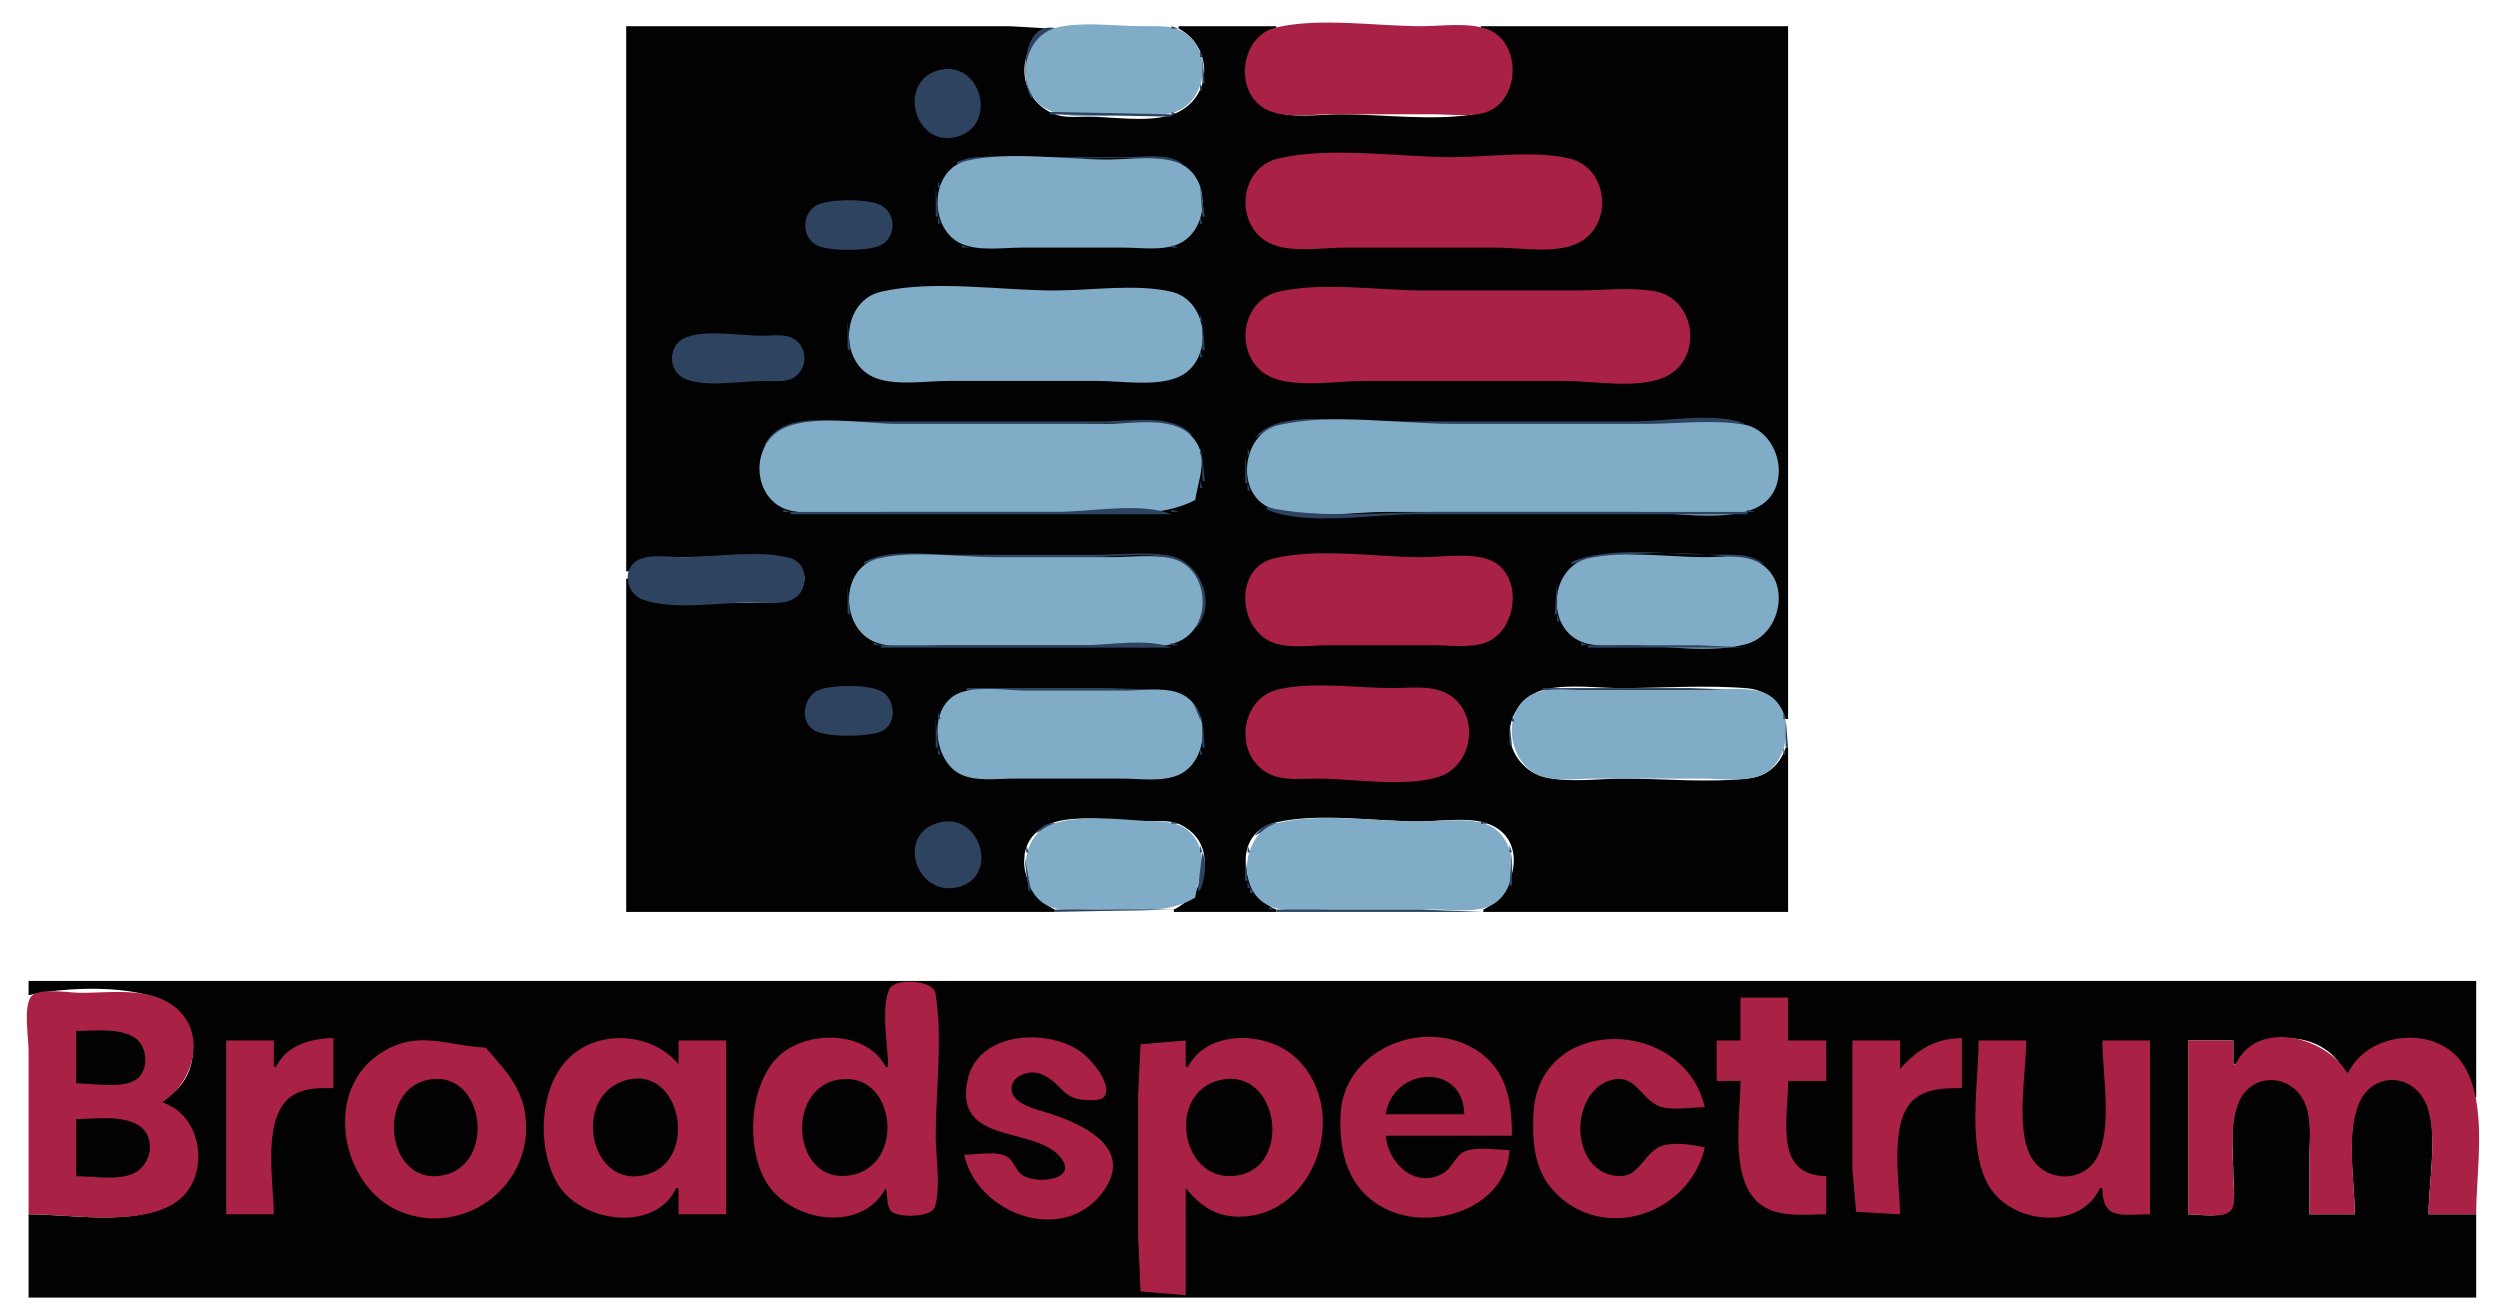 <?xml version="1.0" standalone="yes"?>
<svg xmlns="http://www.w3.org/2000/svg" width="1050" height="550">
<path style="fill:#ffffff; stroke:none;" d="M0 0L0 550L1050 550L1050 0L0 0z"/>
<path style="fill:#030202; stroke:none;" d="M263 11L263 240L264 240C269.225 232.989 276.028 234 284 234C298.577 234 313.453 233.133 328 234.044C334.09 234.425 339.687 239.46 337.254 245.996C334.556 253.243 326.432 252.99 320 253C305.773 253.023 291.19 253.911 277 252.91C270.386 252.444 265.079 249.989 264 243L263 243L263 383L443 383L443 382C429.062 375.364 423.661 353.115 441.004 346.009C451.683 341.634 469.519 345 481 345C485.811 345 491.461 344.212 495.907 346.417C512.11 354.456 506.803 375.428 493 382L493 383L536 383L536 382C521.111 375.693 516.812 349.804 536 345.394C554.138 341.226 577.368 345 596 345C604.563 345 615.766 343.103 623.985 345.649C642.465 351.372 636.992 375.338 623 382L623 383L751 383L751 314L750 314C747.69 320.964 742.446 325.885 735 326.815C717.861 328.956 699.278 327 682 327C671.573 327 659.18 328.824 649 326.471C640.605 324.53 634.08 316.7 634.08 308C634.08 299.3 640.605 291.47 649 289.529C658.882 287.245 670.88 289 681 289C698.473 289 716.595 287.605 734 289.094C741.637 289.748 747.633 294.869 750 302L751 302L751 11L622 11L622 12C639.578 16.589 639.256 44.221 621 47.66C602.904 51.07 581.426 48 563 48C554.305 48 543.297 49.781 535 46.891C518.52 41.151 519.761 16.819 536 12L536 11L495 11L495 12C508.653 19.143 509.654 38.524 495.985 46.467C485.926 52.312 468.306 49 457 49C452.078 49 446.595 49.689 442.001 47.583C426.733 40.584 426.3 19.691 441 12L424 11L388 11L263 11z"/>
<path style="fill:#2d4360; stroke:none;" d="M433 41L434 41C429.609 29.598 430.208 16.099 444 12C429.362 8 428.559 33.072 433 41z"/>
<path style="fill:#80acc8; stroke:none;" d="M444 11.529C429.777 14.818 425.839 36.669 438.043 44.867C447.97 51.534 466.516 48 478 48C482.874 48 488.278 48.625 493 47.2C506.904 43.004 509.883 20.807 496.96 13.417C491.783 10.457 485.73 11 480 11C468.653 11 455.073 8.969 444 11.529z"/>
<path style="fill:#2d4360; stroke:none;" d="M492 11L492 12L495 12L492 11z"/>
<path style="fill:#a92246; stroke:none;" d="M536.001 11.529C520.283 15.174 517.946 40.286 533.004 46.517C540.626 49.671 550.901 48 559 48L602 48C608.921 48 617.337 49.276 623.996 47.16C638.535 42.543 639.239 17.869 624.999 12.403C616.728 9.228 605.727 11 597 11C578.002 11 554.497 7.24 536.001 11.529z"/>
<path style="fill:#2d4360; stroke:none;" d="M495.667 12.333L496.333 12.667L495.667 12.333M497.667 13.333L498.333 13.667L497.667 13.333M499 14L500 15L499 14M500 15L501 16L500 15M501.333 16.667L501.667 17.333L501.333 16.667M502 18L503 19L502 18M503.333 19.667L503.667 20.333L503.333 19.667M504 21L504 24L505 24L504 21M505 24L505 35L506 35L505 24M394 29.573C376.526 34.559 384.314 62.474 402 57.428C419.628 52.397 411.735 24.512 394 29.573M504 35L504 38L505 38L504 35M503.333 38.667L503.667 39.333L503.333 38.667M502 40L503 41L502 40M435 43L436 44L435 43M500 43L501 44L500 43M436.667 44.333L437.333 44.667L436.667 44.333M498.667 44.333L499.333 44.667L498.667 44.333M438 45L439 46L438 45M497 45L498 46L497 45M439.667 46.333L440.333 46.667L439.667 46.333M495.667 46.333L496.333 46.667L495.667 46.333M441 47L441 48L492 49L492 48L441 47M492 47L492 48L495 48L492 47M402 68L402 69C413.333 65.407 426.211 67 438 67C457.286 67 478.176 64.697 497 69C490.785 64.058 480.528 66 473 66L427 66C418.79 66 409.693 64.754 402 68z"/>
<path style="fill:#a92246; stroke:none;" d="M537 66.529C519.444 70.588 518.287 96.723 535 102.867C543.698 106.064 555.83 104 565 104L628 104C638.158 104 652.548 106.583 661.999 102.467C677.83 95.572 676.054 70.472 659 66.529C644.059 63.075 625.331 66 610 66C587.319 66 559.073 61.426 537 66.529z"/>
<path style="fill:#80acc8; stroke:none;" d="M406.001 67.529C390.179 71.198 389.883 96.481 404.001 102.471C411.342 105.585 421.178 104 429 104L472 104C478.93 104 487.398 105.294 494 102.867C508.444 97.556 509.212 72.997 493.999 68.059C485.299 65.234 474.065 67 465 67C446.615 67 423.903 63.378 406.001 67.529z"/>
<path style="fill:#2d4360; stroke:none;" d="M400 69L401 70L400 69M498 69L499 70L498 69M499 70L500 71L499 70M398 71L399 72L398 71M500 71L501 72L500 71M501.333 72.667L501.667 73.333L501.333 72.667M396 74L397 75L396 74M502 74L503 75L502 74M395 75L396 76L395 75M503.333 75.667L503.667 76.333L503.333 75.667M394 76L394 79L395 79L394 76M504 77L505 91L506 91L504 77M393 79L393 91L394 91L393 79M344.015 85.742C336.761 88.603 336.121 99.28 343.044 102.972C348.075 105.656 363.681 105.393 368.995 103.397C375.966 100.777 376.912 90.931 370.891 86.742C365.897 83.267 349.596 83.541 344.015 85.742M394 91L394 94L395 94L394 91M504 91L504 94L505 94L504 91M395.333 94.667L395.667 95.333L395.333 94.667M503.333 94.667L503.667 95.333L503.333 94.667M396 96L397 97L396 96M502 96L503 97L502 96M398 99L399 100L398 99M500 99L501 100L500 99M399.667 100.333L400.333 100.667L399.667 100.333M498 100L499 101L498 100M401 101L402 102L401 101M497 101L498 102L497 101M402.667 102.333L403.333 102.667L402.667 102.333M495.667 102.333L496.333 102.667L495.667 102.333M404 103L404 104L407 104L404 103M492 103L492 104L495 104L492 103M369 122L370 123L369 122z"/>
<path style="fill:#80acc8; stroke:none;" d="M370 122.529C353.062 126.445 351.915 152.953 368 158.867C376.698 162.064 388.83 160 398 160L461 160C471.231 160 485.252 162.456 494.83 158.401C509.904 152.02 508.113 126.256 492 122.529C477.06 119.074 458.33 122 443 122C420.319 122 392.074 117.426 370 122.529z"/>
<path style="fill:#2d4360; stroke:none;" d="M492 122L493 123L492 122z"/>
<path style="fill:#a92246; stroke:none;" d="M537 122.529C519.444 126.588 518.287 152.723 535 158.867C545.764 162.823 561.614 160 573 160L657 160C669.332 160 688.807 163.664 699.996 158C715.396 150.204 712.198 125.351 695 122.329C684.535 120.49 672.618 122 662 122L598 122C578.994 122 555.508 118.251 537 122.529z"/>
<path style="fill:#2d4360; stroke:none;" d="M366 123L367 124L366 123M364 124L365 125L364 124M362 125L363 126L362 125M361 126L362 127L361 126M360 127L361 128L360 127M501 128L502 129L501 128M359 129L360 130L359 129M502 129L504 132L502 129M358 130L359 131L358 130M357 132L358 133L357 132M504 132L504 135L505 135L504 132M356 135L356 147L357 147L356 135M505 135L505 147L506 147L505 135M288.015 141.742C280.284 144.791 280.284 156.209 288.015 159.258C296.89 162.758 311.505 160 321 160C324.794 160 329.484 160.673 332.956 158.821C339.847 155.145 339.421 144.393 331.995 141.603C328.441 140.268 323.734 141 320 141C310.774 141 296.642 138.34 288.015 141.742M504 147L504 150L505 150L504 147M357 149L358 150L357 149M503 150L502 153L503 150M358 151L359 152L358 151M359 152L360 153L359 152M360 154L361 155L360 154M361 155L362 156L361 155M363 156L364 157L363 156M497 156L498 157L497 156M364 157L365 158L364 157M366 158L367 159L366 158M369 159L370 160L369 159M491.667 159.333L492.333 159.667L491.667 159.333M321 187L322 187C332.095 174.062 350.297 178 365 178L454 178C469.857 178 486.64 175.476 501 183C492.713 173.359 474.474 177 463 177L360 177C346.751 177 328.302 173.041 321 187M527 184C544.802 173.293 570.713 178 591 178L733 178C720.83 172.893 699.253 177 686 177L576 177C562.164 177 536.521 171.875 527 184z"/>
<path style="fill:#80acc8; stroke:none;" d="M502 210C503.42 200.333 508.498 190.727 499.671 182.394C491.652 174.824 475.109 178 465 178L376 178C362.363 178 334.592 172.665 324.329 183.213C314.619 193.192 318.46 212.116 333 214.671C345.334 216.839 359.48 215 372 215L450 215C467.135 215 486.501 218.121 502 210M537 178.529C521.356 182.146 518.537 207.832 534.015 213.557C547.579 218.574 567.625 215 582 215L687 215C701.259 215 726.341 219.799 738.96 212.583C753.078 204.509 747.543 180.59 732 178.213C718.914 176.212 704.241 178 691 178L610 178C587.319 178 559.074 173.426 537 178.529z"/>
<path style="fill:#2d4360; stroke:none;" d="M734.667 178.333L735.333 178.667L734.667 178.333M736.667 179.333L737.333 179.667L736.667 179.333M738.667 180.333L739.333 180.667L738.667 180.333M740 181L741 182L740 181M741 182L742 183L741 182M742 183L743 184L742 183M501 184L502 185L501 184M743.333 184.667L743.667 185.333L743.333 184.667M502 185L503 186L502 185M526 185L527 186L526 185M503.333 186.667L503.667 187.333L503.333 186.667M525.333 186.667L525.667 187.333L525.333 186.667M744 186L745 187L744 186M320 188L321 189L320 188M504 188L504 191L505 191L504 188M524 188L524 191L525 191L524 188M745 188L746 189L745 188M505 191L505 202L506 202L505 191M523 191L523 203L524 203L523 191M746 191L747 192L746 191M319 202L320 203L319 202M504 202L504 205L505 205L504 202M746 202L747 203L746 202M524 203L524 206L525 206L524 203M320 205L321 206L320 205M503.333 205.667L503.667 206.333L503.333 205.667M745 205L746 206L745 205M525 206L526 207L525 206M321 207L322 208L321 207M502 207L503 208L502 207M526 207L527 208L526 207M744 207L745 208L744 207M322 208L323 209L322 208M501 208L502 209L501 208M743 208L744 209L743 208M323 210L324 211L323 210M500 210L501 211L500 210M528 210L529 211L528 210M742 210L743 211L742 210M499 211L500 212L499 211M326 212L327 213L326 212M497 212L498 213L497 212M531 212L532 213L531 212M739 212L740 213L739 212M327.667 213.333L328.333 213.667L327.667 213.333M495.667 213.333L496.333 213.667L495.667 213.333M532 213L532 214C548.704 221.049 575.944 216 594 216L734 216L734 215L603 215C580.018 215 554.417 218.124 532 213M737.667 213.333L738.333 213.667L737.667 213.333M329 214L329 215L332 215L329 214M492 214L492 215L495 215L492 214M734 214L734 215L737 215L734 214M332 215L332 216L492 216C479.593 210.794 457.515 215 444 215L332 215M363 236L363 237C374.199 232.687 386.153 234 398 234L458 234C468.813 234 483.872 231.324 493.999 235.483C506.352 240.556 506.029 253.537 502 264C511.677 253.986 504.059 235.624 491 233.329C481.47 231.654 470.666 233 461 233L401 233C389.099 233 373.792 230.343 363 236M660 236L660 237C683.256 230.655 717.744 230.655 741 237C734.737 231.946 726.587 233 719 233C700.684 233 677.082 229.041 660 236M269.015 234.742C260.97 237.916 262.437 249.185 270.005 251.852C283.046 256.448 302.261 253 316 253C321.137 253 328.227 254.129 332.956 251.741C339.762 248.305 339.762 236.63 331.985 234.434C318.925 230.746 300.579 234 287 234C281.561 234 274.148 232.717 269.015 234.742z"/>
<path style="fill:#80acc8; stroke:none;" d="M369 234.529C352.365 238.376 352.895 264.385 368 269.867C376.734 273.037 388.804 271 398 271L461 271C471.157 271 485.549 273.584 494.999 269.467C509.848 262.998 507.932 238.214 492 234.529C484.207 232.727 474.971 234 467 234L418 234C402.67 234 383.94 231.074 369 234.529z"/>
<path style="fill:#a92246; stroke:none;" d="M535 234.533C518.399 238.575 519.957 263.548 534.001 269.633C540.92 272.631 550.598 271 558 271L602 271C608.93 271 617.398 272.293 624 269.867C637.799 264.794 640.035 240.043 624.985 234.919C616.782 232.126 605.595 234 597 234C577.833 234 553.61 230.003 535 234.533z"/>
<path style="fill:#80acc8; stroke:none;" d="M667 234.529C651.641 238.01 648.901 261.851 663.004 269C669.005 272.042 676.485 271 683 271C698.319 271 719.329 274.755 734 270.351C748.454 266.012 752.526 242.987 737.985 235.92C731.455 232.746 723.048 234 716 234C700.629 234 681.994 231.129 667 234.529z"/>
<path style="fill:#2d4360; stroke:none;" d="M658 238L659 239L658 238M657 239L658 240L657 239M743 240L744 241L743 240z"/>
<path style="fill:#030202; stroke:none;" d="M263 241L264 242L263 241z"/>
<path style="fill:#2d4360; stroke:none;" d="M359 241L360 242L359 241M656 241L657 242L656 241M655.333 242.667L655.667 243.333L655.333 242.667M357.333 243.667L357.667 244.333L357.333 243.667M745 243L746 244L745 243M654 244L653 258L654 258L654 244M356 246L356 258L357 258L356 246M746 246L747 247L746 246M746.333 257.667L746.667 258.333L746.333 257.667M654 258L654 261L655 261L654 258M357 260L358 261L357 260M745 260L746 261L745 260M655.333 261.667L655.667 262.333L655.333 261.667M358 262L359 263L358 262M744 262L745 263L744 262M359 263L360 264L359 263M656 263L657 264L656 263M743.333 263.667L743.667 264.333L743.333 263.667M361 266L362 267L361 266M500 266L501 267L500 266M658 266L659 267L658 266M741 266L742 267L741 266M362.667 267.333L363.333 267.667L362.667 267.333M498.667 267.333L499.333 267.667L498.667 267.333M659.667 267.333L660.333 267.667L659.667 267.333M738 269L741 267L738 269M364 268L365 269L364 268M497 268L498 269L497 268M661 268L662 269L661 268M365.667 269.333L366.333 269.667L365.667 269.333M495.667 269.333L496.333 269.667L495.667 269.333M662.667 269.333L663.333 269.667L662.667 269.333M736.667 269.333L737.333 269.667L736.667 269.333M367 270L367 271L370 271L367 270M492 270L492 271L495 271L492 270M664 270L664 271L667 271L664 270M734.667 270.333L735.333 270.667L734.667 270.333M370 271L370 272L492 272C482.211 267.892 465.634 271 455 271L370 271M667 271L667 272L734 272L713 271L667 271M344.015 289.742C337.454 292.33 335.47 303.084 342.109 306.821C347.361 309.778 364.406 309.519 369.956 307.258C376.594 304.553 376.328 294.525 370.891 290.742C365.897 287.268 349.597 287.541 344.015 289.742M406 289L406 290L493 290L466 289L406 289z"/>
<path style="fill:#a92246; stroke:none;" d="M537 289.529C520.479 293.349 518.062 317.436 533.004 325C539.008 328.039 546.483 327 553 327C568.319 327 589.329 330.755 604 326.351C619.552 321.683 621.917 298.07 606.996 290.92C600.428 287.772 592.076 289 585 289C569.975 289 551.643 286.144 537 289.529z"/>
<path style="fill:#2d4360; stroke:none;" d="M648 289L648 290L738 290L710 289L648 289M403 290L404 291L403 290z"/>
<path style="fill:#80acc8; stroke:none;" d="M404.001 290.653C389.319 295.28 391.314 319.94 404.001 325.467C410.529 328.311 419.037 327 426 327L471 327C478.504 327 487.972 328.528 494.999 325.467C508.368 319.643 509.05 295.049 493.996 290.638C487.627 288.772 479.589 290 473 290L431 290C422.749 290 411.913 288.159 404.001 290.653z"/>
<path style="fill:#2d4360; stroke:none;" d="M494 290L495 291L494 290M645 290L646 291L645 290z"/>
<path style="fill:#80acc8; stroke:none;" d="M646.001 290.653C629.7 295.789 632.632 320.653 647 325.867C653.892 328.369 662.769 327 670 327L715 327C722.773 327 732.725 328.636 739.999 325.467C752.686 319.94 754.681 295.28 739.999 290.653C731.814 288.073 720.539 290 712 290L668 290C661.195 290 652.541 288.592 646.001 290.653z"/>
<path style="fill:#2d4360; stroke:none;" d="M740 290L741 291L740 290M401 291L402 292L401 291M496 291L497 292L496 291M643 291L644 292L643 291M399 292L400 293L399 292M498 292L499 293L498 292M641 292L642 293L641 292M398 293L399 294L398 293M640 293L641 294L640 293M745 293L746 294L745 293M397 294L398 295L397 294M500 294L501 295L500 294M639 294L640 295L639 294M501 295L504 302L505 302L501 295M638.333 295.667L638.667 296.333L638.333 295.667M396 296L397 297L396 296M747 296L748 297L747 296M395.333 297.667L395.667 298.333L395.333 297.667M637 297L638 298L637 297M748.333 297.667L748.667 298.333L748.333 297.667M636.333 298.667L636.667 299.333L636.333 298.667M394 299L394 302L395 302L394 299M749 299L749 302L750 302L749 299M635 300L635 303L636 303L635 300M393 302L393 314L394 314L393 302M505 302L505 314L506 314L505 302M750 302L750 314L751 314L750 302M634 303L634 313L635 313L634 303M394 314L394 317L395 317L394 314M504 314L504 317L505 317L504 314M635.333 314.667L635.667 315.333L635.333 314.667M749 314L749 317L750 317L749 314M615 316L616 317L615 316M636.333 316.667L636.667 317.333L636.333 316.667M395.333 317.667L395.667 318.333L395.333 317.667M503.333 317.667L503.667 318.333L503.333 317.667M748.333 317.667L748.667 318.333L748.333 317.667M637 318L638 319L637 318M396 319L397 320L396 319M502 319L503 320L502 319M638.333 319.667L638.667 320.333L638.333 319.667M747 319L748 320L747 319M397 321L398 322L397 321M398 322L399 323L398 322M500 322L501 323L500 322M640 322L641 323L640 322M745 322L746 323L745 322M399.667 323.333L400.333 323.667L399.667 323.333M498 323L499 324L498 323M641.667 323.333L642.333 323.667L641.667 323.333M743.667 323.333L744.333 323.667L743.667 323.333M401 324L402 325L401 324M643 324L644 325L643 324M742 324L743 325L742 324M403 325L404 326L403 325M495 325L496 326L495 325M645 325L646 326L645 325M740 325L741 326L740 325M406 326L407 327L406 326M492 326L493 327L492 326M648 326L649 327L648 326M737 326L738 327L737 326M394 345.573C375.863 350.77 385.193 377.544 403 372.427C419.823 367.593 411.543 340.545 394 345.573M435 350L444 346C440.163 344.951 437.445 347.158 435 350z"/>
<path style="fill:#80acc8; stroke:none;" d="M502 377C503.388 367.55 508.222 358.804 500.468 350.214C496.741 346.086 491.3 345.069 486 345.004C472.969 344.844 443.713 339.612 434.8 351.105C427.658 360.314 430.128 377.408 442.004 381.16C447.836 383.004 454.95 382 461 382C474.851 382 489.717 384.352 502 377z"/>
<path style="fill:#2d4360; stroke:none;" d="M492 345L492 346L495 346L492 345M527 351L537 346C532.717 344.83 529.534 347.773 527 351z"/>
<path style="fill:#80acc8; stroke:none;" d="M537 345.529C521.361 349.145 518.526 374.979 534.001 380.811C541.638 383.689 551.944 382 560 382L603 382C609.635 382 617.606 383.18 623.996 381.16C639.083 376.393 638.658 351.231 623.999 346.109C615.71 343.212 604.688 345 596 345C577.606 345 554.913 341.388 537 345.529z"/>
<path style="fill:#2d4360; stroke:none;" d="M622 345L622 346L625 346L622 345M495.667 346.333L496.333 346.667L495.667 346.333M625.667 346.333L626.333 346.667L625.667 346.333M497.667 347.333L498.333 347.667L497.667 347.333M627.667 347.333L628.333 347.667L627.667 347.333M500 349L501 350L500 349M630 349L631 350L630 349M434 351L435 352L434 351M501 351L502 352L501 351M631 351L632 352L631 351M433 352L434 353L433 352M502 352L503 353L502 352M526 352L527 353L526 352M632 352L633 353L632 352M432.333 353.667L432.667 354.333L432.333 353.667M503.333 353.667L503.667 354.333L503.333 353.667M525.333 353.667L525.667 354.333L525.333 353.667M633.333 353.667L633.667 354.333L633.333 353.667M431 355L431 358L432 358L431 355M504 355L504 358L505 358L504 355M524 355L524 358L525 358L524 355M634 355L634 358L635 358L634 355M430 358L432 374L433 374L430 358M505 358L503 374L504 374C506.048 369.147 507.09 362.981 505 358M523 358L523 370L524 370L523 358M635 358L634 372L635 372L635 358M524 370L524 373L525 373L524 370M633.333 372.667L633.667 373.333L633.333 372.667M525 373L525 375L527 375L525 373M433 374L434 375L433 374M502 374L503 375L502 374M632 374L633 375L632 374M501 375L502 376L501 375M435 377L436 378L435 377M500 377L501 378L500 377M630 377L631 378L630 377M438 379L439 380L438 379M497 379L498 380L497 379M531 379L532 380L531 379M627 379L628 380L627 379M439 380L440 381L439 380M496 380L497 381L496 380M532 380L533 381L532 380M626 380L627 381L626 380M441.667 381.333L442.333 381.667L441.667 381.333M443 382L443 383L495 382L479 382L443 382M533 381L533 382L536 382L533 381M623.667 381.333L624.333 381.667L623.667 381.333M536 382L536 383L623 383L596 382L536 382z"/>
<path style="fill:#030202; stroke:none;" d="M12 412L12 418C26.59 414.527 56.89 413.252 70 421.214C85.659 430.724 84.296 454.241 68 462L68 463C85.771 470.817 88.878 496.196 71 506.095C55.288 514.795 29.491 510 12 510L12 545L1040 545L1040 510L1020 510C1020 496.802 1024.4 473.976 1018.69 462.001C1013.44 451.001 997.336 449.924 991.442 461.004C984.748 473.588 989 496.049 989 510L970 510L970 486C970 477.892 971.46 467.214 966.852 460.04C960.928 450.818 945.753 450.825 940.724 461.015C936.015 470.558 938 483.704 938 494C938 497.843 939.208 504.332 936.972 507.682C934.111 511.97 923.495 510 919 510L919 437L938 437L938 447L939 447C950.238 431.387 977.142 432.453 985 451L986 451C1001.25 429.345 1035.07 431.983 1039 461L1040 461L1040 412L12 412z"/>
<path style="fill:#a92246; stroke:none;" d="M373 448L372 448C363.89 432.497 338.008 432.414 326.443 444.213C314.631 456.264 313.345 481.677 321.532 496C331.247 512.994 361.764 518.508 372 499C372.812 501.746 372.233 507.095 374.603 508.972C377.802 511.505 391.352 511.33 392.682 506.852C395.227 498.28 393 485.94 393 477C393 457.879 396.059 435.885 392.852 417.059C391.908 411.518 375.885 410.68 373.603 415.318C369.801 423.045 373 439.386 373 448M12 510C29.875 510 57.23 515.168 72.996 505.521C88.799 495.851 85.881 468.311 68 463C82.231 454.244 87.733 431.41 70.999 421.214C60.395 414.752 45.852 417 34 417C29.103 417 17.582 414.876 13.603 418.028C9.545 421.242 12 436.187 12 441L12 510M731 419L731 437L721 437L721 454L731 454C731 468.875 725.682 497.9 741.004 506.914C748.639 511.406 758.529 510 767 510L767 494C744.887 493.544 751 470.375 751 454L767 454L767 437L751 437L751 419L731 419z"/>
<path style="fill:#030202; stroke:none;" d="M32 433L32 455C38.8 455 50.831 457.311 56.786 453.682C62.703 450.076 62.22 439.756 56.811 436.009C50.29 431.492 39.493 433 32 433z"/>
<path style="fill:#a92246; stroke:none;" d="M116 448L115 448L115 437L95 437L95 510L115 510C115 496.152 109.295 467.263 124.004 459.442C128.944 456.815 134.582 457.001 140 457L140 436C130.766 436.076 120.221 439.029 116 448M204 440C187.354 439.276 175.036 431.925 159.004 442.916C135.422 459.083 143.535 498.688 168 508.802C193.867 519.495 222.037 499.604 220.96 472C220.402 457.71 212.787 450.158 204 440M284 499L285 499L285 510L305 510L305 437L285 437L285 447C273.116 432.749 248.465 431.93 236.529 447.015C226.18 460.095 225.759 484.048 234.711 497.995C244.566 513.351 275.124 517.875 284 499M405 485C410.06 509.452 446.318 523.422 463.15 500.714C477.736 481.035 451.828 470.878 438 466.791C433.614 465.495 424.526 462.969 424.832 457.015C425.119 451.428 432.661 449.312 437 451.013C446.264 454.644 445.756 462.072 457 461.999C459.306 461.984 463.296 462.438 464.292 459.682C466.226 454.33 458.648 445.476 454.961 442.532C443.674 433.522 421.312 432.806 411.214 444.044C408.935 446.58 407.297 449.674 406.529 453C399.99 481.337 434.561 472.474 445.526 486.213C453.158 495.774 434.673 497.63 429.108 493.347C426.545 491.375 425.797 487.859 423.302 486.028C419.377 483.146 409.71 485 405 485M499 448L498 448L498 437L479.028 438.603L478 460L478 519L479.028 542.397L498 544L498 499C503.939 506.272 510.339 510.878 520 510.996C552.254 511.39 567.585 466.64 544.535 444.518C532.713 433.171 507.406 431.941 499 448M634 483C628.573 483 620.24 481.421 615.213 483.603C611.227 485.334 609.925 490.654 605.985 492.86C594.179 499.472 583.006 488.438 582 477L635 477C635 463.163 633.184 449.653 620.424 441.275C598.324 426.762 564.278 440.712 563.039 468C562.297 484.348 566.225 499.836 582 507.724C601.547 517.497 632.749 507.371 634 483M716 482C711.178 480.575 700.784 479.286 696.263 482.028C689.089 486.379 687.874 496.054 677.001 493.605C659.29 489.616 659.675 459.299 676 453.855C686.588 450.324 688.739 460.936 696.375 464.397C701.498 466.718 710.426 465 716 465C707.182 426.903 645.956 425.785 644.039 468C643.525 479.322 644.305 491.099 652.297 499.91C672.841 522.559 709.482 510.16 716 482M798 449L798 437L778 437L778 491L779.603 508.972L798 510C798 497.187 793.007 470.657 804.105 461.558C809.681 456.986 817.189 457.001 824 457L824 436C812.854 436.094 805.218 440.807 798 449M939 447L938 447L938 437L919 437L919 510C923.134 510 934.158 511.95 936.972 508.397C939.301 505.457 938 498.531 938 495C938 484.813 936.314 472.646 940.286 463.001C945.127 451.246 960.267 450.507 966.852 461.015C971.259 468.047 970 478.086 970 486L970 510L989 510C989 496.201 985.232 475.769 990.97 463C996.7 450.249 1012.83 450.677 1018.69 463C1024.29 474.778 1020 497.033 1020 510L1040 510C1040 491.396 1044.89 464.661 1035.12 448.015C1024.59 430.068 994.536 432.696 986 451C977.558 435.816 948.329 427.422 939 447M831 437C831 454.833 826.055 481.771 835.188 497.83C844.259 513.778 873.274 517.558 882 499L883 499C883.002 512.788 891.516 510 903 510L903 437L883 437C883 450.711 887.362 473.622 880.836 485.999C874.994 497.077 859.096 496.509 853.089 485.999C846.395 474.285 851 450.276 851 437L831 437z"/>
<path style="fill:#030202; stroke:none;" d="M582 468L615 468C614.745 446.243 585.019 447.857 582 468M180 453.469C157.665 457.682 162.074 498.243 186 493.66C208.67 489.317 203.662 449.006 180 453.469M263 453.642C239.695 460.062 247.531 500.572 272 493.2C293.548 486.708 286.019 447.301 263 453.642M352 453.471C329.422 457.462 332.985 497.6 357 493.667C380.963 489.743 376.211 449.192 352 453.471M513 453.486C489.245 458.275 495.732 497.894 520 493.67C542.909 489.682 536.977 448.653 513 453.486M32 470L32 494C39.1 494 49.392 495.881 55.961 492.91C63.832 489.351 65.924 477.12 57.895 472.442C50.676 468.236 40.005 470 32 470M373 497L374 498L373 497z"/>
</svg>
